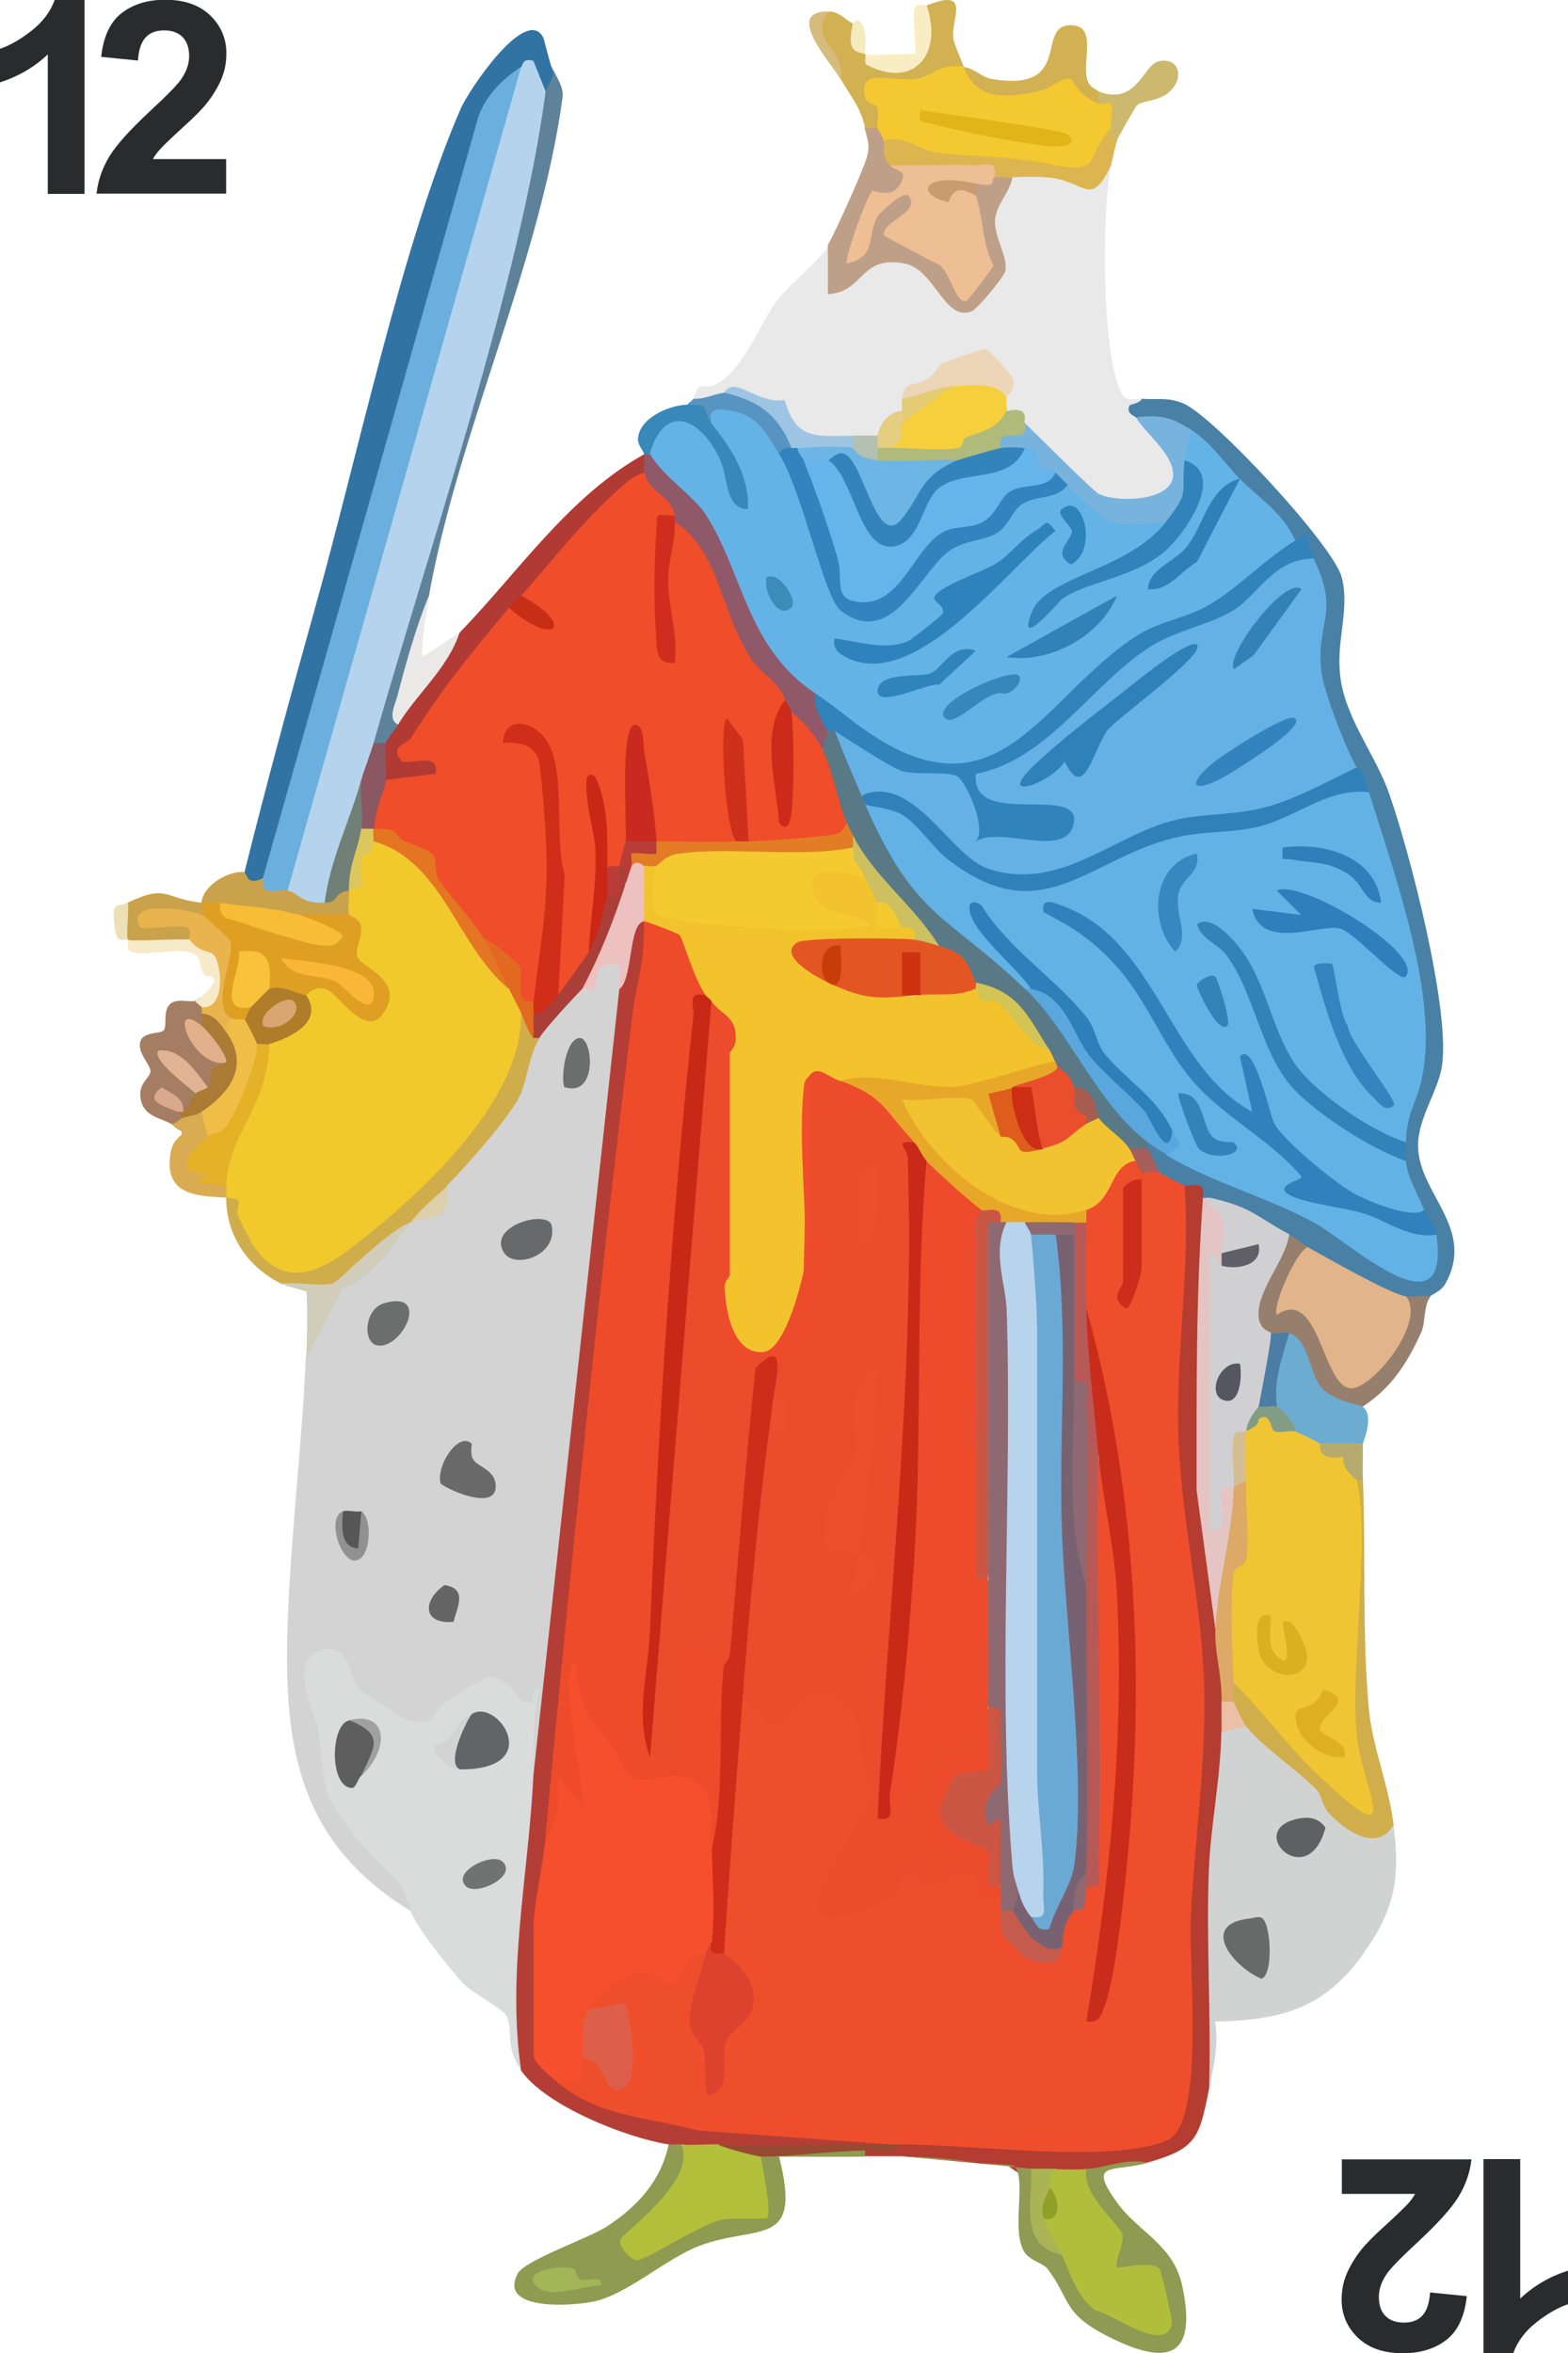 <?xml version="1.0" encoding="UTF-8"?>
<svg id="Layer_2" data-name="Layer 2" xmlns="http://www.w3.org/2000/svg" viewBox="0 0 64 96">
  <g id="Cards">
    <g id="Swords">
      <g id="TwelveOfSwords">
        <g>
          <path d="M3.46,7.91h-1.51V2.22c-.55.52-1.2.9-1.95,1.14v-1.37c.39-.13.82-.37,1.28-.73.46-.36.78-.78.95-1.26h1.22v7.91Z" fill="#2a2b2c"/>
          <path d="M9.23,6.5v1.4H3.94c.06-.53.23-1.03.52-1.51s.85-1.1,1.7-1.89c.68-.63,1.1-1.06,1.25-1.29.21-.31.31-.62.31-.92,0-.34-.09-.6-.27-.78-.18-.18-.43-.27-.75-.27s-.57.09-.75.28-.29.5-.32.95l-1.5-.15c.09-.83.37-1.43.84-1.79.47-.36,1.06-.54,1.77-.54.78,0,1.39.21,1.83.63.44.42.67.94.67,1.56,0,.35-.06.69-.19,1.01-.13.32-.33.66-.6,1.01-.18.23-.51.57-.99,1-.48.44-.78.73-.91.87-.13.14-.23.28-.31.42h3Z" fill="#2a2b2c"/>
        </g>
        <g>
          <path d="M60.54,88.09h1.51v5.69c.55-.52,1.2-.9,1.95-1.14v1.37c-.39.13-.82.37-1.28.73-.46.36-.78.78-.95,1.26h-1.22v-7.91Z" fill="#2a2b2c"/>
          <path d="M54.77,89.5v-1.4h5.29c-.06.53-.23,1.03-.52,1.51s-.85,1.1-1.7,1.89c-.68.63-1.1,1.06-1.25,1.29-.21.31-.31.62-.31.92,0,.34.09.6.27.78.18.18.43.27.75.27s.57-.09.75-.28.29-.5.32-.95l1.5.15c-.09.83-.37,1.43-.84,1.79-.47.36-1.06.54-1.77.54-.78,0-1.39-.21-1.83-.63-.44-.42-.67-.94-.67-1.56,0-.35.06-.69.19-1.01.13-.32.33-.66.6-1.01.18-.23.51-.57.99-1,.48-.44.78-.73.91-.87.13-.14.23-.28.31-.42h-3Z" fill="#2a2b2c"/>
        </g>
        <g>
          <path d="M23.78,40.34c.82-1.28,2.02-2.68,1.5,0l.33.08c-1.21,10.62-2.38,21.25-3.49,31.88l-.35.14-.49-.4c.31-2.89-1.24-4.2-3.2-1.68-.88,1-3.1-.34-3.8-1.09-1.46-2.88-1.6-1.61-.42,3.8l3.3,4.47-.41.42c-4.26-2.62-5.11-6.15-5.03-10.92.07-3.84.6-7.83.76-11.65.32-1.7.54-2.75,2.19-3.57l2.07-1.95c.77-.31,1.27-.81,1.5-1.5l-.16-.32c1.94-1.73,2.59-3.34,3.45-5.64.05-.14.26-.14.47-.06-.17-.67,1.18-2.09,1.76-2.01Z" fill="#d3d3d3"/>
          <path d="M45.35,6.74c-.38,1.72-.41,7.98.47,9.38.18.28.53.13.78.15.07.27-.01.52-.25.75,2.74.76,2.34,4.5-.94,3.76-.83-.19-2.34-1.83-2.93-2.53-.65-.19-.87-.51-.64-.98-.38.1-.57-.17-.75-.5-.66-.09-.62-.28,0-.5.03-.26-.65-1.45-1.01-1.48-.51-.05-2.69,1.16-3.25,1.48.66.1.62.28,0,.5-.17.63-.5.97-1,1-.32.49-.69.49-1,0-.26.31-1.85.33-2.16.16-.72-1.01-1.78-2.07-3.11-1.91-.12.6-.82.65-1.25.25.27-.92.33-.25.99-.63,1.09-.64,1.74-2.5,2.41-3.37.56-.73,1.65-1.52,2.12-2.27.35.17.54.61.57,1.32,2.18-1.98,3.33-.73,4.88,1.18,1.36-.55,1.83-1.75,1.12-3.13-.23-.94.02-1.78.95-2.13l.14-.34c1,.01,2,.13,2.98.35.27-.4.57-.57.89-.5Z" fill="#e8e9e8"/>
          <path d="M16.76,77.96c-.33-1.43-1.08-1.56-2-2.71-1.8-2.23-1.43-2.14-1.78-4.67-.1-.71-1.36-2.95.25-3.29,1.06-.22,1.08,1.25,1.41,1.63.08.09,1.89,1.23,2.01,1.26,1.27.29.98-.33,1.52-.71.25-.18,1.61-1.04,1.74-1.05.85-.09,1.05.83,1.5,1.01.58.24.17-.61.62-.5-.34,1.19-.19,2.32-.25,3.51l.31.42c-.53,3.72-.72,7.44-.57,11.18l-.24.43c-.74-1.06-.28-1.66-.63-2.26-.16-.26-1.34-.88-1.73-1.28-.5-.51-2.03-2.43-2.16-2.98Z" fill="#dadbdb"/>
          <path d="M50.86,70.44l.51-.05,2.58,2.51c.75,1.12,1.52,1.81,2.93,1.55.28,2.22.05,3.49-1.3,5.35-1.58,2.18-3.34,2.62-5.98,2.68.15,1-.07,1.86-.25,2.76-.17-.2-.31-.39-.32-.6-.22-4.49-.09-9.2.48-13.61.02-.12.16-.23.34-.33.07-.75.59-.87,1-.25Z" fill="#d1d2d2"/>
          <path d="M22.27,74.95c.8.44.23,3.14-.5,3.64.19.05.49.13.5.28.11,1.07.11,3.56,0,4.63l-.5.35c.62-.12,1.29.49,1,1.13.76,0,1.52.24,2.27.71,3.61.75,7.25,1.17,10.94,1.27l.33.53c-2.35.33-4.69.33-7.02,0-.2.72-1.35.76-1.5,0-.09.67-.29.63-.5,0-1.69-.26-5-1.56-6.02-3.01-.59-4.01.31-8.03.5-12.04l3.51-32.1.16-.87c-.49-.5-.07-2.51.84-1.89l.51.36c-1.35,11.05-2.66,22.47-3.92,34.24l-.59,2.76Z" fill="#b43e36"/>
          <path d="M58.39,52.88c-.41.69-.59.69-1,0l-.46.39c-.46-.02-3.81-1.68-3.56-2.4-.61.41-.83.22-.75-.5l-.5.29c-1-.51-1.92-1.11-2.76-1.8-.08.22-.16.22-.25,0-.32,0-.57-.16-.75-.5-.51.56-1.11.22-1-.5-.5-.16-.95-.57-.5-1-.22-.07-.22-.15,0-.25.35-.14.93.13.75.5l.77-.13c2.84,1.12,5.51,2.5,8.01,4.15,1.42,1,2.02.87,1.79-.39l.46-.36c-.62-.16-1.08-.47-.5-1-.82.03-1.6-1.67-.75-2.01-.55-.33-.62-.5,0-.75l-.43-.32c1.1-4.37.63-8.83-1.41-13.37l.34-.6c-.73-.07-.82-.42-.5-1-.2.09-.49.15-.57,0-1.11-2.09-1.74-4.35-1.16-6.71-.29-.76-.3-1.37-.02-1.82-.63-.02-.67-.21-.75-.75-.76-.18-2.48-1.69-2.26-2.51-.85.26-1.92-1.19-2.01-2.01-.66.29-1.41.12-2.26-.5-.04-.06-.43-.16-.25-.5.01-.02.42-.08.5-.26.61.05,1.05-.08,1.69.19,1.24.52,6.12,5.79,6.46,7.08.37,1.4-.3,2.67-.02,4.29s1.43,3.03,1.96,4.55c.84,2.38,2.49,8.77,2.16,11.08-.15,1.06-.99,2.15-.98,3.29.01,1.95,2.38,3.37,1.11,5.63-.17.31-.56.43-.61.51Z" fill="#4980a6"/>
          <path d="M48.35,48.37c.13.05.49-.12.7.06.12.11.02.4.05.44.37.86.5,1.72.05,2.56l-.06,9.35c.4,1.87.65,3.48.51,5.64.52.53.65,2.36.25,3.01.52.36.6.96,0,1.25-.03,1.86-.44,3.82-.51,5.63-.11,2.96.1,5.95.01,8.91-.4,2.03-.53,2.45-2.51,3.01l-1.66.22c-.33.61-.4.6-.85.03-.38.7-.87.7-1.25,0-.45.58-.66.82-1,0-.06.37-.36.34-.9-.1l-4.37-.41c-.5,0-1,0-1.5,0-.22-.07-.22-.15,0-.25.48-.07.98-.16,1.5-.25l.61-.49,5.83.29c3.52.58,5.15-.52,4.89-3.33-.07-4.78.1-9.62.51-14.52-.74-6.81-1.38-13.34-.76-20.2l.46-.88Z" fill="#b43c30"/>
          <path d="M22.52,2.73c.17.48.37,1.19-.25,1-.41.1-.74-.23-1-1l-1.29,2.27-8.68,30.67-.57.16c-.02,1.08-1.38.58-.75-.25.9-3.61,1.88-7.2,2.88-10.78,1.69-6,3.57-14.93,5.95-20.38.33-.75,2.59-4.11,3.33-2.95.09.15.23.86.37,1.26Z" fill="#3174a3"/>
          <path d="M27.79,87.49c.14.02.27.06.39.12,1.06.56-1.61,3.43-2.33,3.92l.16.16c1.53-1.07,3.15-1.64,4.84-1.71-.32-.97-.25-1.64.2-1.99,1.16-.45,2.96-.39,4.26-.25v.25c-1.17.01-2.34,0-3.51,0,.96,3.79-.85,2.73-3.26,3.64-1.34.51-2.89,1.94-4.26,2.26-.78.18-3.98.45-3.15-1.13.28-.54,2.89-1.44,3.62-1.91,1.24-.8,2.23-1.86,2.54-3.36.16.02.34-.02.5,0Z" fill="#8e9b51"/>
          <path d="M17.51,24.29c-.29,1.82-.71,3.57-1.25,5.27.36.38-.06.81-.5.75-.08.67-.31.64-.5,0l-.19-.55c2.53-8.31,4.73-16.71,6.59-25.21l.62-.83c.02-.16.45-.6.25-1,.13.36.45.73.44,1.2-.91,6.77-4.26,13.68-5.46,20.37Z" fill="#5f829b"/>
          <path d="M42.09,88.49l.34.2c-.37,1.45-.07,2.55.91,3.31l.57.06c.22,1.81,4.94,4.56,2.95.85-1.4.21-2.12-.05-1.54-1.58l-1.11-1.45c-.35-.58-.61-1.1.13-1.39.73-.03,1.65-.46,2.51-.25-1.42.4-2.5-.1-1.25,1.63.86,1.2,2.28,1.69,2.65,3.37.66,3.05-.67,3.29-3.07,2.06-1.82-.93-1.47-1.47-2.42-2.73-.16-.22-.72-.34-.94-.68-.59-.89.14-3.13-.47-3.55l-4.53-.36c1.95.01,3.55.35,5.27.5Z" fill="#8f9a52"/>
          <path d="M35.82,5.23c.68-.14.76.03.25.5.72-.06.63.58.25,1,1.29.17,1.87,1.98.45,2.68l1.86.99c1.64,2.57,1.21-.61.79-1.99l.4-.43c-.34-.29-.49-.42,0-.5.11-.38.39-.38.75-.25.18-.55.56-.54.75,0-.09.6-.63,1.08-.7,1.69-.08.73.55,1.57.41,2.15-.05.21-1.12,1.54-1.39,1.64-1.1.4-1.48-1.72-2.72-1.96-1.83-.36-1.64,1.18-3.13,1.25v-2.01c.27-.43,1.46-3.09,1.59-3.57.15-.52.02-.73-.09-1.2.08-.67.31-.64.5,0Z" fill="#be9f87"/>
          <path d="M56.88,74.45c-.67,1.17-2.01.21-2.65-.49-.26-.28-.29-.73-.47-.92-.8-.83-2.24-1.77-2.9-2.61-.67.17-.93-.59-.5-1-.38-.16-.38-.59,0-.75l.75.05c1.29,1.64,2.72,3.11,4.28,4.4l-.46-1.86c.01-3.48.02-6.96.02-10.44l.43-.43c.07-.22.15-.22.25,0,.12,2.99-.04,6.4.25,9.4.15,1.51.8,3.01,1,4.64Z" fill="#cfae4b"/>
          <path d="M21.77,42.35c.07-.22.15-.22.25,0-.44.72-.52,1.83-.84,2.43-.48.92-2.1,2.73-2.93,3.59-.19.71-.69,1.21-1.5,1.5l-3.35,3.03c-.61-.14-1.24-.31-1.91-.52-1.35-.67-2.25-1.93-2.26-3.51.18-.76.75-.5.98.2,1.25,6.58,9.7-3.61,10.39-6.41,0-.67.23-1.11.67-1.32.27.01.44.35.5,1Z" fill="#cfad4b"/>
          <path d="M26.29,19.28l-.07.55c-1.5,1.23-2.85,2.64-4.07,4.22l-.88.25c.43.56.13.76-.5.5v.78c-1.36,1.57-2.58,3.23-3.72,4.96,2.84.49-.1,2.61-1.3,1.28-.64-.25-.5-1.2,0-1.5.04-.17.37-.54.5-.75.35-1.41,1.18-2.67,2.51-3.76,2.41-2.48,4.44-5.55,7.52-7.27.31.26.47.66,0,.75Z" fill="#b13a34"/>
          <path d="M53.37,50.88l.15.52c-.9.94-.8,1.66.28,2.16,1.04,3.47,2.23,3.25,3.58-.68.3.05.68-.04,1,0-.3.49-.18,1.07-.38,1.5-.57,1.24-1.2,2.24-2.38,3.01-1.56,1.16-2.92-1.53-3.01-3.01-.32.61-.44.66-.75,0-.37.64-.74.2-.96-.4-.27-.74.9-3.5,1.71-3.61.35.19.6.42.75.5Z" fill="#977f6d"/>
          <path d="M52.62,54.39c.79.25.84,1.6,1.25,2.14.5.66,1.61.75,1.76.87.48.39,0,1.43,0,1.5-.09.89-1.27.31-1.76,0-.41.6-1.12.18-1-.5-.48-.09-.96-.5-.75-1-.66-.35-.19-2.69.5-3.01Z" fill="#6bacd0"/>
          <path d="M39.33,2.73c.45.06.74.42,1.14.49,3.36.57,1.79-2.16,3.2-2.19,1.1-.03.54,1.32.68,2.09.09.51.42.5.5.62.64.24.68.29,0,.5-.34.43-.83.28-1.46-.43-1,.62-2.96.93-3.86.08-.45-.42-.74-.73-.19-1.16-.86.99-2.31,1.1-3.58.98.63.48.95,1.29.06,1.53h-.5c-.21-.91-.58-1.27-1-2.01-.93-1.34-1.1-2.26-.5-2.76.43,0,.67.32,1,.5.16.42.32.84.5,1.25.38.3,1.32.61,2.18.11.07-.81.18-1.52.33-2.11,1.87-.75.96.6,1.08,1.35.04.23.31.85.43,1.16Z" fill="#d1b152"/>
          <path d="M45.6,5.74c-.07.19-.2.76-.25,1-.82,1.74-1.06.69-2.41.52-.49-.06-1.11-.06-1.61-.02-.24.02-.52-.04-.75,0l-2-.2c-.99.31-1.45.3-2.27-.3-.4-.53-.15-.64-.25-1l.4-.55c2.5.61,5.05.98,7.64,1.12.24-.86.65-1.22,1.23-1.07.23-.07.32.1.25.5Z" fill="#ddb550"/>
          <path d="M7.98,40.85c.35-.33.5-.18.25.25.23.06.22.14,0,.25.42.17.44.36,0,.5-.51.1-.18.6,1,1.5-.04.71-.29,1.04-.75,1-.25-.07-.42.01-.5.25.4.37-.04.81-.5.75-.36-.28-.44-.28-.25,0,.41-.19.48-.14.25.25.25.66.08.74-.5.25-.37-.22-1.06-.28-1.22-.93-.18-.7.36-.92.38-1.2s-.55-.75-.41-1.23c.12-.41.82-.3.95-.45.16-.19-.06-.82.29-1.1.28-.22.82-.03,1.02-.11Z" fill="#a47d63"/>
          <path d="M10.74,35.83c.55-.07.89.1,1,.5.5-.5,1.27-.06,1.5.5.4-.85.74-1.02,1-.5.71.19.65.77,0,1-.26.4-.93.4-2.01,0-.75.62-2.55.03-3.26-.5-.21.55-.54.55-.75,0,.48.14.48.36,0,.5,0,.64-.16.97-.5,1-.35.35-2.1.48-2.51,0-.43-.17-.43-1.3,0-1.5,1.64-.78,1.46-.17,3.01,0,.09-.76,1.16-1.32,1.76-1.25.03,0,.11.3.25.34.27.08.48-.11.5-.09Z" fill="#caa24b"/>
          <path d="M16.76,49.87c-.71.93-1.47,2.2-2.76,2.68l-1.5,2.83c.02-.45.08-2.65-.02-2.74-.04-.03-.59-.07-.98-.27.65-.08,1.47.12,2.08,0,.2-.04,2.28-2.22,3.19-2.5Z" fill="#d2ccbb"/>
          <path d="M28.04,16.52c.96-.45,1.29-.2,1,.75,2.04-.1,2.91,5.93.29,3.1-.09-1.1-1.38-3.98-2.24-1.96l-.56.11c-.07.22-.15.22-.25,0,0-.12-.26-.35-.24-.63.06-.83,1.24-1.35,1.99-1.38Z" fill="#3888b9"/>
          <path d="M17.51,24.29c-.08.43-.37,2.35-.25,2.51l1.5-1c-.47,1.46-1.75,2.5-2.51,3.76-.45-.21-.12-.82-.03-1.16.34-1.33.77-2.85,1.29-4.11Z" fill="#ebe9e8"/>
          <path d="M44.84,3.73c1.55.6,1.83-1.06,2.42-1.22.81-.22,1.14.61.48,1.23-.43.4-1.08.35-1.33.55-.06.05-.77,1.31-.82,1.44-.24-.07-.24-.29-.25-.5-.65,0-.66-1.07-.2-.6l-.3-.4c-.03-.15.05-.42,0-.5Z" fill="#cdb86f"/>
          <path d="M8.48,46.36c.2.37.11.71-.26,1.02.5-.01.84.31,1.01.98.47.08.44.28,0,.5-1.23-.06-2.58-.1-2.26-1.87.15-.83.94-.58,0-1.14.21.01.37-.2.5-.25.17-.32.54-.67.75-.25.73-.14.86.65.25,1Z" fill="#daac51"/>
          <path d="M29.55,16.02c1.21-.14,3.28,1.07,2.76,2.26-.04.55-.06.57-.5.25l-.35.07c-.83-1.12-1.63-1.56-2.41-1.33-.45-.57.04-.79-1-.75.05-.09.23-.19.25-.25.44.02.84-.18,1.25-.25Z" fill="#5794c2"/>
          <path d="M37.82.22c.67,1.91-.45,3.45-2.44,2.43-.12-.06-.03-.4-.06-.43.07.08,1.64-.05,2.01,0,.11-.11-.1-1.46-.01-1.85.07-.31.39-.11.51-.16Z" fill="#f8edc3"/>
          <path d="M55.63,58.9c0,.5-.02,1.01,0,1.5h-.25c-.29.48-1.93-.94-1.93-1.07,0-.2.22-.35.43-.44h1.76Z" fill="#b6ab6f"/>
          <path d="M7.73,38.34c1.77-.96,1.42,2.94,1.23,3.04-.13.06-.55-.14-.73-.28-.01-.05-.2-.15-.25-.25.08-.03.82-.64.76-.88-.05-.2-.32-.09-.41-.21-.17-.24-.15-.67-.33-.8-.51-.37-1.96.06-2.61-.11-.28-.07-.13-.47-.17-.51.09.09,2.08-.06,2.51,0Z" fill="#f6eac8"/>
          <path d="M33.81.47c-.85,1.19.77,1.58.5,2.76-.33-.59-2.37-2.79-.5-2.76Z" fill="#d5bc7c"/>
          <path d="M5.22,36.83c.05.3-.08,1.42,0,1.5-.07-.07-.43.23-.52-.36-.19-1.3.07-.93.52-1.14Z" fill="#ebe0b6"/>
          <path d="M35.31,2.23c-.17-.17-.82.1-.5-1.25.01,0,.15-.24.25-.14.46.46.17,1.3.25,1.4Z" fill="#f6eabf"/>
          <path d="M26.29,35.33c.3.64.34,1.65,0,2.26-.64.08-.45,2.32-1,2.76-.06-.26.15-.97-.13-1-1.02-.13-.66.66-.94.95-.13.14-.41.02-.44.05l-.14-.41c.66-1.3,1.29-2.59,1.9-3.85,0-.29.09-.54.25-.75,0-.47.5-.47.5,0Z" fill="#edc1c0"/>
          <path d="M25.53,36.08c-.51,1.54-1,2.81-1.76,4.26-.41.42-1.5,1.59-1.76,2.01h-.25c-.25-.49-.25-.82,0-1,.2-.67.53-.92,1-.75.16-1.18.58-1.77,1.25-1.76.11-.98.36-1.73.75-2.26.12-.54.29-.96.5-1.25.41-.64.41.24.25.75Z" fill="#aa3f39"/>
          <path d="M19.26,58.9s-.09.46.07.67c.21.28.86.41.9,1,.1,1.2-2.21.09-2.25-.06-.18-.73.74-2.12,1.27-1.61Z" fill="#6a6a6a"/>
          <path d="M20.56,51.09c-.67-1.1,1.83-1.76,1.96-1.08.24,1.22-1.53,1.8-1.96,1.08Z" fill="#67696b"/>
          <path d="M15.68,53.17c1.94-.56.72,1.92-.29,1.72-.59-.12-.53-1.48.29-1.72Z" fill="#6c6d6d"/>
          <path d="M23.03,44.35c-.15-.47.08-1.98.63-2s.75,2.46-.63,2Z" fill="#6c6e6e"/>
          <path d="M18.51,66.17c-1.26.11-1.28-.86-.37-1.5.95.14.53.88.37,1.5Z" fill="#656565"/>
          <path d="M14,61.66c.25.29.46.18.75,0,.5.32.38,2.16-.37,2-.59-.22-1-1.78-.38-2Z" fill="#919191"/>
          <path d="M18.26,48.37c.2,1.48-.68,1.25-1.5,1.5.58-.76.99-.96,1.5-1.5Z" fill="#dbd0ab"/>
          <path d="M14.75,61.66l-.13,1.51c-.77-.02-.66-.99-.62-1.51.17-.06.52.04.75,0Z" fill="#565656"/>
          <path d="M48.61,17.52c.53.57.58,1.1-.25,1.25.74.71.22,2.64-.75,2.51-1.36,1.26-4.16.22-4.01-1.5-.62.32-.83.12-.5-.5-.91.5-1.28,0-1.25-1-.35.34-.8.57-1,0-.86-.73.6-1.01,1-1,.46.44,2.78,2.77,3.01,2.88.84.38,3.24.28,3.01-.97-.14-.78-1.08-1.49-1.51-2.16,1.02-.13,1.44,0,2.26.5Z" fill="#77b3dd"/>
          <path d="M41.08,16.27c-.04.15.05.39,0,.5.12.21.27.58.15.67-1.45.96-3.39,1.58-4.91.84-.1-.44-.04-.95.5-1,.28-.73.95-1.24,2.01-1.5.11-1.04,2.66-.67,2.26.5Z" fill="#f6cf3c"/>
          <path d="M36.82,16.27c.14-.84.39-.39,1.06-.83.28-.19.45-.55.53-.59.2-.1,1.68-.62,1.79-.61.17,0,1.12,1.11,1.14,1.2.1.48-.2.63-.26.83-.26-.72-1.57-.56-2.26-.5-.84.57-1.51.74-2.01.5Z" fill="#edd5b7"/>
          <path d="M41.08,16.77c1.02-.22.68.43.75.5.24.99-1.15,0-1,1,.11.69-1.42,1-1.76.5-1.47.73-2.55.73-3.26,0-.47-.15-.51-.4,0-.5.08-.67.31-.64.5,0,.77,0,2.21.15,2.83,0,.17-.04.17-.37.26-.41.56-.23,1.34-.34,1.67-1.09Z" fill="#afba7b"/>
          <path d="M29.55,16.02s.15-.24.37-.24c.49,0,1.35.72,2.1.53.49,1.68,1.28,1.47,2.8,1.47.66.08.63.31,0,.5-.84.33-1.59.33-2.26,0-.03.23-.11.22-.25,0-.54-1.35-1.34-1.93-2.76-2.26Z" fill="#9dc4e3"/>
          <path d="M38.83,15.77l-2.01,1.5c-.46-.1-.4-.28,0-.5.01-.16-.03-.35,0-.5.78-.13,1.14-.42,2.01-.5Z" fill="#e4cc75"/>
          <path d="M36.82,16.77c-.01.16.02.34,0,.5-.06.5.11.73-.5,1h-.5c-.67-.08-.64-.31,0-.5.07-.44.45-.99,1-1Z" fill="#e5cd82"/>
          <path d="M35.82,17.77c-.02.15,0,.34,0,.5v.5c-.41.71-.98.09-1-.5v-.5c.33,0,.67,0,1,0Z" fill="#b3c1b2"/>
          <path d="M18.76,72.19c-.76-.45-.59-1.2.5-2.26,1.06-.67,3.04,2.29-.5,2.26Z" fill="#636466"/>
          <path d="M14.75,72.44c-.15.14-.23.51-.38.51-.93-.02-.9-2.58-.12-2.76,1.59.09,1.26,1.31.5,2.26Z" fill="#5e5e5e"/>
          <path d="M20.52,75.96c.61.59-1.08,1.41-1.5,1-.61-.59,1.08-1.41,1.5-1Z" fill="#717373"/>
          <path d="M18.76,72.19c-.39,0-1.25-.69-1-1,.79-.05.82-.99,1.5-1.26-.1.07-1.1,1.96-.5,2.26Z" fill="#d3d3d3"/>
          <path d="M14.75,72.44c.54-1.2.97-1.66-.5-2.26,1.59-.39,1.67,1.19.5,2.26Z" fill="#a0a0a0"/>
          <path d="M51.05,78.26c.14-.01.27-.07.41-.03.43.11.53,2.38.02,2.5-1.19-.52-2.56-2.26-.43-2.46Z" fill="#666a69"/>
          <path d="M52.79,74.25c.49-.15,1.01-.14,1.31.32-.7,2.61-3.18.23-1.31-.32Z" fill="#5d6162"/>
          <path d="M50.36,69.43c.02.12.45.94.5,1l-1,.25c0-.42-.01-.84,0-1.25.08-.67.31-.64.5,0Z" fill="#ebc0a6"/>
          <path d="M46.35,47.37c.43-.04.67.15,1,.5.21.07.67.37,1,.5.24,3.28-.33,6.6-.26,9.92s.84,6.51,1.03,9.76c.2,3.43-.37,6.87-.52,10.28-.08,1.84.57,8.02-.85,8.93-.39.25-1.31.4-1.8.45-2.62.29-6.32-.19-9.12-.22-.19.11-.36.18-.5,0l-7.84-.57c-2.08-.55-4.02-.55-5.71-1.94.24-.42.54-.83,1-1,.36-1,1.16.03,1.45.75.12.1.42-3.11-.82-2.31l-.39-.45c-.67-1.12,2.22-2.65,3.3-1.59.36-.62.97-1.59,1.47-.66.44.4.42,1.11-.07,2.13-.25,2.1.83,1.09,1.54-.15-.25-.68-.49-1.34-.72-1.98-.28-3.42-.09-6.96.75-10.28.35-.52.8-.39,1.36.39,3.37-3.67,4.34,1.52,4.02,4.36-2.46,3.6-2.28,4.5.54,2.69.31-1.24.92-1,1.84-.46,1.37-.84,2.08-.64,2.13.59.25.14.47.29.65.45.47.05.42.28,0,.5l.28.08c.18.96,1.25,2.25,2.23,1.43-.75-.27-.13-1.53.5-1.5.1-.3.27-.63.5-1,.06-.32.11-.59.27-.32-.11-5.75-.04-11.49.23-17.24.58.02.7,2.15.69,2.04l-1.19-8.06c-.42-1.04-.4-2.47,0-3.51-.68-.1-.62-.25,0-.5.2-.79,1.11-2.92,2.01-2.01Z" fill="#ef4e2d"/>
          <path d="M26.29,37.59c-.19-.43,1.8.27,1.89.35.22.19,1.09,2.37.62,2.66-1.17,10.55-1.92,20.91-2.26,31.1.19.37.4.1.65-.81l.14-2.66c.09-1.73,2.33-1.92,2.22-.29.12.1.23.21.3.33.21.36-.19,6.18-.41,6.94-.03.11-.2.18-.4.25l-.34-.09c.11-2.09-.75-2.84-2.59-2.24-.83-.49-1.55-1.27-2.14-2.34.54,1.9.29,2.98-.75,3.23-.08.63-.26,1.05-.96.94,1.04-11.18,2.18-22.33,3.54-33.45.2-1.62.52-2.09.48-3.91Z" fill="#ee4b2b"/>
          <path d="M22.27,74.95c.63-.67.5-1.67.5-2.51l1,1.25c-.03-1.43-.42-2.96-.51-4.38-.02-.29-.18-1.39.26-1.39,0,1.63.73,2.41,1.62,3.52.22.27.26.74.45.92.58.58,1.51-.04,2.26.11,1.45.27,1.15,1.9,1.19,2.97.13.03.25.08.34.15.15.12.13,3.45-.34,3.61.1.58.01.75-.25.5-.76-.09-.94,1.16-1.41,1.24-.31.05-.62-.6-1.41-.45-.49.09-1.71,1-1.94,1.47.42.56.49,1.72-.25,2.01-.08.76-.03,1.07-1,1-.28-.23-1-.79-1-1.13v-5.27c0-.82.4-2.58.5-3.64Z" fill="#f54f2d"/>
          <path d="M29.3,87.49c.78.04,1.36.21,1.76.5.06.46.46,2.3.25,2.51-.06.06-1.36-.03-1.82.06-.95.19-3.18,1.72-3.53,1.65-.25-.05-.71-.53-.65-.81.07-.31,3.19-2.42,2.49-3.91.48.05,1.01-.02,1.5,0Z" fill="#b3bf3a"/>
          <path d="M36.32,87.49c.17,0,.33,0,.5,0-.27.42-1.03.24-1.5.25-1.39.02-3.07.25-4.26.25-.13,0-1.52-.35-1.76-.5,2.33.09,4.69-.04,7.02,0Z" fill="#984931"/>
          <path d="M55.88,32.32c1.02,3.32,2.92,8.47,2.13,11.79-.24,1.01-.58,1.27-.63,2.51-.27.14-.27.39,0,.75.11.81.48,1.28.75,2.01-.13.36.03.7.5,1,.59,4.18-3.54.31-4.93-.46-1.97-1.09-4.3-1.69-6.1-2.8l-.09-.33c.37,0,.48-.23.34-.67l-.35-.02c-1.5-1.68-2.88-3.46-4.16-5.33-.51-.5-1.36-1.26-1.26-.42h-.25c-.97-.12-2.39-1.37-3.21-2.12-.93-.85-3.26-3.63-3.54-4.72l.24-.68c.36-.55,1.57,0,2.06.46,1.92,2.11,3.31,3.34,6.22,2.38l3.99-1.74c2.78-.32,5.43-1,7.96-2.04l.33.44Z" fill="#63b2e6"/>
          <path d="M31.8,18.53c.3-.15.54.02.69.51l.96,2.69c.84,4.64,2.57,3.8,5.01.48.66-.28,1.33-.53,2.03-.75.75-1.2,1.85-1.59,3.09-1.68,1.51,1.42,1.41,1.82,4.01,1.5.08.23.17.4.19.38.81-.74,1.2-1.95.56-2.89.04-.39.28-.82.25-1.25.84.52,1.34,1.33,2.01,2.01q-1.35,1.53,0,0c.78.79,1.79,1.41,2.26,2.51.05.17.07.32,0,.39-1.3,1.37-3.63,2.78-5.45,3.34-2.2,1.66-4.37,3.37-6.5,5.13-1.27.78-3.02.64-4.46-.02-1.08-.5-2.71-1.48-3.16-2.58-1.14.37-2.3-1.7-2.84-2.67-.88-2.37-1.85-4.58-3.77-6.28-.17-.26-.34-.55-.16-.83.63-2.17,2.12-1.42,2.88.25.32.69.19,2.01,1.13,2,.05-1.42-.71-2.5-1.5-3.51-.15-.71.4-.57.86-.49,1.05.19,1.38.91,1.9,1.74Z" fill="#64b3e7"/>
          <path d="M53.62,22.79c1.09,2.29.1,2.48.31,4.57.08.82,1.02,3.23,1.45,3.96,0,.22,0,.51-.17.58-2.53,1.12-4.77,1.75-7.52,1.99l-4.05,1.76c-2.69,1.15-4.61-.47-6.28-2.38-.53-.44-1.48-.95-2.05-.44-.95-.54-1.46-1.97-1.25-3.01.12-.17.27-.26.42-.17,2.93,1.8,4.62,2.73,7.77.39,2.16-2.45,4.7-4.21,7.63-5.29l2.12-1.73c.8-.72,1.34-.79,1.61-.22Z" fill="#65b1e5"/>
          <path d="M53.62,22.79c-1.63,0-2.23,1.45-3.28,2.11-.91.57-2.29.81-3.32,1.44-2.4,1.48-4.24,4.69-7.19,5.23-.23,2.3,4.44.33,3.98,2.09-.36,1.39-3,.02-3.98.67.47-.54-.38-2.39-.74-2.64s-1.58-.05-2.27-.23c-.39-.1-2.45-1.44-2.75-1.64-.09.22-.17.22-.25,0-.55.21-1.61-1.43-.5-1.5.81.54,1,.75,1.7,1.26,5.7,4.21,7.43-1.08,11.36-3.63.93-.6,1.91-.7,2.82-1.19,1.19-.63,2.39-1.93,3.68-2.71.16-.1.32-.2.5-.25-.01.36.1.68.25,1.01Z" fill="#3183bc"/>
          <path d="M52.62,50.37c-.16,1.04-1.2,2.14-1.25,3.17-.04.73.47.77.5.84.13.03.25.07.33.15.11.11-.44,2.95-.84,2.86.14.21-.03.54-.5,1-.22.45-.39,1.2-.5,2.26-.07.5-.25.68-.27.23.02,2.54-.78,2.84-.98.02-.08-1.09-.19-9.51.06-9.93.35-.57.62.14.69.65.14-.17.15-.34,0-.5-.54-.16-.54-1.73-.5-2.26,1.76.4,1.81.71,3.26,1.5Z" fill="#d0d0d3"/>
          <path d="M57.38,52.88c.9,1.06-1.51,4-2.35,3.75-1.08-.33-1.23-4.12-2.91-2.99-.22-.25.74-2.53,1.25-2.76.81.44,3.3,1.88,4.01,2.01Z" fill="#e2b48c"/>
          <path d="M58.64,50.37c-1.12.19-2.02-.57-3.01-.87-.78-.24-2.39-.4-3.01-.75-.68-.39.56-.6.5-.75-1.35-1.6-3.34-2.49-4.64-4.14-1.07-1.35-1.68-3.05-2.88-4.4-.95-1.08-1.76-1.59-3.01-2.25-.1-.63.42-.38.76-.26,3.89,1.41,4.35,6.57,7.76,8.41l-.5-2.26c.59-.65,1.23,2.44,1.4,2.74.42.74,2.56,2.5,3.36,2.91.49.25,2.26,1.01,2.76.62.11.28.45.62.5,1Z" fill="#3082bc"/>
          <path d="M55.38,31.32c.21.36.1-.3.5,1-1.73-.2-3.02,1.1-4.7,1.45-1.05.22-2.15.13-3.33.43-3.51.91-5.36,3.8-9.15.87-.64-.49-1.27-1.49-1.91-1.85-.46-.26-1.43-.34-1.49-.4-.37-.34.03-.47.38-.51,1.86-.22,3.22,2.65,4.65,3.13,2.95.99,5.19-1.45,7.75-2.01,1.2-.26,2.42-.16,3.73-.54,1.12-.32,2.49-1.06,3.56-1.58Z" fill="#3081ba"/>
          <path d="M35.31,32.82c2.05,4.66,3.26,4.42,6.52,7.52,1.11.73,2.01,1.79,2.69,3.17,1.03.99,1.81,2.03,2.33,3.1v.25c-.05.78-.34.47-.75,0-.67.33-1.56-.52-1.25-1.25-.43-.25-.76-.67-1-1.25-.8,0-.99-.3-.75-1-.48.03-.6-.17-.25-.5-.89-1.13-1.89-2.05-3.01-2.76-.58.03-1.28-.98-1.5-1.5-1.41-1.21-3.03-2.65-3.51-4.51-.39.19-.47.02-.25-.5-.85.09-1.45-2.34-1-3.01-.23-.62-.15-.87.25-.75.05.04.19-.04.25,0,.38,1.02.82,2.01,1.25,3.01Z" fill="#587985"/>
          <path d="M49.36,48.87v.33c.79.29.5,1.15.5,1.92.48.14.48.36,0,.5-.23-.07-.14-.6-.5-.5v11.28c1,.25.24-1.38.52-1.74.07-.1.39.03.48-.01.43.99.28,2.49-.23,3.5.02.95-.16,1.71-.53,2.27l-.76-5.63c0-3.99-.03-7.95.26-11.92.02.03.16-.02.25,0Z" fill="#e5c5c3"/>
          <path d="M57.38,46.61c0,.23-.03.53,0,.75-1.36-.44-3.7-1.95-4.64-3-1.28-1.44-1.55-3.86-2.66-5.36-.42-.56-1.05-.66-1.22-1.29.61-.45,1.55.7,1.87,1.14,1.03,1.45,1.24,3.43,2.27,4.75.85,1.09,3.07,2.61,4.39,3Z" fill="#3283ba"/>
          <path d="M42.09,40.34c.66-.28,1.31.15,1.95,1.28.68,1.37,1.65,2.56,2.91,3.57.34.78.64,1.09.91.92.26.57.54.59-.25,1-.25-.16-.51-.32-.75-.5-2.11-1.58-3.17-4.51-5.02-6.27h.25Z" fill="#59a7dd"/>
          <path d="M46.85,46.86l.5,1c-.84-.26-.56.45-1-.5-.48.16-.58-.1-.25-.5h.75Z" fill="#a75e5b"/>
          <path d="M44.34,88.49c-.21,1.05,1.36,2.24,1.47,2.68.1.39-.36,1.14-.21,1.33.05.07,1.34-.28,1.71.04.09.08.57,2.16.52,2.31-.34,1.2-2.5-.52-3.12-.58-.74-.56-1-1.46-1.37-2.27-.47-.33-1.22-1.04-.75-1.5.26-.33.34-.74.25-1.25-.65-.23-.42-.7.25-.75.41.01.84.02,1.25,0Z" fill="#b1be3b"/>
          <path d="M50.86,60.41c.83.63.84,3.29-.05,3.94l.04,4.02-.49.31c.01.25-.04.52,0,.75h-.5c.03-1.07-.3-1.96-.25-3.01.08-1.8.67-3.63.75-5.77.11-.45.17-.63.5-.25Z" fill="#dda966"/>
          <path d="M43.09,88.49c-.34.17-.18.53-.25.75.11.43.13,1.02-.25,1.25.05.26.56,1.09.75,1.5-1.78-.36-1.18-2.18-1.25-3.51.07,0,.76,0,1,0Z" fill="#a9b555"/>
          <path d="M21.27,2.73c.09-.06.03-.38.5-.25l.5,1.25c-1.01,7.7-4.81,18.79-7.02,26.58.35.44.24,1.53-.5,1.5-.14,1.86-.64,3.53-1.5,5.02-.96.03-.93-.3-1.5-.5-.19-.05-.47-.19-.43-.3,2.46-9.27,5.22-18.72,7.94-27.99.34-1.98,1.02-3.75,2.03-5.31Z" fill="#b5d3ec"/>
          <path d="M11.74,36.33c-.17-.06-.57.09-.83,0-.28-.09-.15-.48-.18-.5L19.5,4.85c.26-.88,1.01-1.64,1.77-2.12l-9.53,33.6Z" fill="#6bafdf"/>
          <path d="M23.46,92.58c.06.03.04.35.25.42.32.1.88-.22.82.25-.7-.05-2.34.7-2.75-.13-.27-.54,1.27-.74,1.69-.54Z" fill="#a2b557"/>
          <path d="M15.75,30.31c-.09.42.06,1.04,0,1.5.72.25.17,1.96-.5,2.01-.14.48-.36.48-.5,0-.29-.43-.29-1.1,0-2.01.15-.52.37-1.05.5-1.5h.5Z" fill="#8a5762"/>
          <path d="M39.33,2.73c.53,1.39,1.74,1.28,3.11.98.44-.1.85-.55,1.26-.5.1.01.26.68,1.15,1.02.12.05.44-.07.5,0,.07.09-.01.75,0,1-1.07,1.09-.27,1.92-2.37,1.49-1.97-.4-2.93-.28-4.76-.5-.65-.08-1.32-.73-2.15-.49-.06-.23-.21-.38-.25-.5-.06-.18.08-.54,0-.82-.07-.21-.43-.18-.49-.36-.4-1.37,1.08-.68,2.11-.84.64-.1.86-.63,1.89-.49Z" fill="#f4c831"/>
          <path d="M36.32,6.74c1.13.03,2.27-.04,3.4,0,.48.02,1.01-.26.87.5-.17.03.18.46-.75.25-.2.05-.2.21,0,.5.31,1.01.24,1.88.71,2.85-.02.09-1.01,1.38-1.09,1.42-.48.23-.7-1.39-1.25-1.51l-2.13-1.13c-.14-.59,1.57-.97,1-1.63-.2-.23-1.16.68-1.27.86-.44.77,0,1.63-1.24,1.9-.13-.17.84-2.85,1.04-2.96.06-.04.91.4,1.21-.44.17-.47-.29-.35-.49-.61Z" fill="#eebe94"/>
          <path d="M39.83,7.49c.03.16-.04.37,0,.5-1.01-.65-1.06.27-1.12.25-1.34-.26-1.13-1.25,1.12-.75Z" fill="#ca9a71"/>
          <path d="M50.86,58.4c.42-.95,1.09-.95,2.01,0,.17.06.92.43,1,.5.05.05-.19.71.96.54-.1.47.53.91.55.96.57,2.38-.28,7.56,0,10.4.23,2.27,2.13,5.17-1.73,1.48-1.09-1.04-2.17-2.54-3.29-3.61-.07-1.18-.16-3.31-.02-4.41.06-.48.48-.24.54-.72.12-.92-.06-2.16-.02-3.15-.4-.32-.48-1.72,0-2.01Z" fill="#f0c533"/>
          <path d="M15.25,34.33c.79-.4,2.27.74,2.54,1.66l2.98,4.36c.36.21.86.71.5,1,.06,3.36-3.6,6.88-6.12,8.92-1.48,1.19-3.3,2.76-4.83.53-.04-.06-.51-.98-.57-1.12-.25-.53.42-.76-.51-.81,0-.17-.01-.34,0-.5-.79-.56-.24-1.71.32-2.32.57-1.16,1.05-2.31,1.43-3.45l.15-.58c.86-.23,1.05-.69,1.36-1.43-.58-.73.62-.96,1.25-.55,2.08,2.27,2.14.43.37-.88.12-.59.16-1.2.13-1.83-.06-.2,0-.72,0-1,.21-.6.44-1.25.69-1.96l.31-.05Z" fill="#f1c92d"/>
          <path d="M19.77,38.34c1.33-.77,2.07,1.26,1.87,2.06l.14.45c.46.1.39.27,0,.5-.02.33.01.67,0,1-.25-.28-.35-.67-.5-1s-.34-.67-.5-1c-.63-.66-.97-1.33-1-2.01Z" fill="#e16920"/>
          <path d="M26.29,19.28c.54.09,1.95,1.22,1.25,1.76-.39.56-.39.65,0,.25.6-.42.91.03,1.23.55,1.02,2.54,1.83,4.05,3.49,6.18.14.18,0,.41-.2.54-.02.67-.06,1.36-.12,2.03,0,.08-.1-1.64.37-1.53.74-.47,1.29.81,1.25,1.5.39.75.72,2.42,1,3.01l.03.53c-.51.51-3.3.53-4.04.22-.27-.19-.44-.19-.5,0-1,.27-2.4.5-3.26,0-.56-.38-.82-1.13-.78-2.24.21,1.15.05,1.9-.47,2.24.72.02.06.7-.25,1-.1.66-.28.62-.5,0l-.24-.18c.05.78-.13,2.49-.52,3.7-.31.48-.88,1.23-1.25,1.76-.36-.26-.69-.17-1,.25-.9.14-.34-.84-.58-1.44-.03-.08-1.16-1.1-1.43-1.07l-.34-.04c-1.03-2.03-2.42-3.52-4.17-4.47.13-1.17.44-1.52.5-2.01l2.01-.25c.2-.87-.85-.4-1.36-.5-.56-.64.21-.71.35-.94,1.33-2.1,2.43-3.45,4.02-5.33.49-.01.65-.18.5-.5,1.18-1.34,2.26-2.73,3.63-4.02.33-.31.93-.92,1.38-.99Z" fill="#f04d2a"/>
          <path d="M26.54,18.53c.48.87,1.75,1.68,2.25,2.44,1.54,2.36,1.66,5.45,4.52,7.34-.23.28.34,1.38.5,1.5l-.25.75c-.31-.6-.73-1.08-1.25-1.5-.44.23-.37-.09-.25-.5-.37-.88-.95-.99-1.42-1.71-1.22-1.84-1.25-4.33-3.09-5.56-.22-.06-.21-.15,0-.25-.19-.89-1-.84-1.25-1.76-.05-.18.02-.52,0-.75h.25Z" fill="#8f596a"/>
          <path d="M21.27,24.29c2.32,1.28,1.32,2.12-.5.5.28-.33.43-.42.5-.5Z" fill="#c82d15"/>
          <path d="M52.62,54.39c-.29,1-.65,1.93-.5,3.01-.06.5-.51.32-.75,0,.09-.45.56-2.87.5-3.01.23.04.57-.06.75,0Z" fill="#4b7da5"/>
          <path d="M52.12,57.4c.13.05.82.72.75,1-.18-.06-.57.08-.83,0-.21-.06-.15-.85-.67-.5-.06.04.18.18-.51.49.08-.57.48-.92.5-1,.22.04.59-.06.75,0Z" fill="#829d83"/>
          <path d="M8.23,37.33c.23-.52,1.78.93,1.68,1.32-.74.67-.69,2.07-.43,2.94.26.31.15.48-.25.5-.35.23-.8-.43-1-.75,0-.08.02-.17,0-.25.97.12.83-1.68.52-2.1-.19-.25-.6-.08-1.02-.66-.06-.09.16-.44-.15-.51-.37-.09-1.76.12-1.86.01-.64-1.15,1.99-.74,2.51-.5Z" fill="#e9b34e"/>
          <path d="M9.23,42.1c1.73-.12.29,4.11-1,3.26-.24.16-.52.16-.75.25-.1-.06-.17-.22-.25-.25.07-.22.15-.22.25,0,.23-.2.3-.54.5-.75-.1-.69.02-.72.5-.25.45-.47-.47-.64.75-1-.5-.27-1.31-.96-1-1.5,0-.17.01-.34,0-.5.48-.01.75.4,1,.75Z" fill="#ab7b36"/>
          <path d="M8.48,44.36c-.1.1-.4.15-.5.25-.22-.22-1.87-1.42-1.5-1.75.92-.1,1.52.88,2,1.5Z" fill="#e0b394"/>
          <path d="M8.23,41.85c.25.2,1.08,1.21,1,1.5-1.35.29-2.46-2.68-1-1.5Z" fill="#e1b08a"/>
          <path d="M7.48,45.36h-.25c-.57-.26-1.38-.42-.63-1,.43.28.91.4.88,1Z" fill="#daa98d"/>
          <path d="M8.98,36.83c.98.48,2.09.83,3.34,1.05l-.08-.55h2.01s.4.14.47.42c.12.48-.29.98-.11,1.33.21.42,1.95.94,1.03,2.27-.73,1.06-1.83-.83-2.33-.99s-.77.23-.81.22c-.28.69-1.25.3-1.5-.25-.21-.05-.43-.15-.47-.35-.43-1.74-.68.57-.28,1.1.57.34.41.55-.25.5-.14.65-.27.6-.5,0-.95-.42.04-2.39-.08-3.15-.01-.08-1.1-1.08-1.17-1.11.01-.16-.02-.34,0-.5.24.03.51-.03.75,0Z" fill="#de9f23"/>
          <path d="M12.24,37.33c.31.1,1.75.65,1.75.88-.27.37-.41.39-.85.37-.51-.03-2.71-.73-3.32-.95-.46-.17-.88-.07-.84-.79,1.06.15,2.23.19,3.26.5Z" fill="#f9bc36"/>
          <path d="M14.75,33.82c.29.55-.19,1.91-.5,2.51-.73.12-.34.48-1,.5.22-1.75,1.03-3.35,1.5-5.02-.06.64.09,1.39,0,2.01Z" fill="#708076"/>
          <path d="M10.99,42.6c0,.68-.16,1.36-.39,1.99-.51,1.41-1.26,2.11-1.37,3.77l-1.26-.13.75-.37c-1.73.16-1.11-.71-.25-1.51l.02-.56c.88-.52,1.51-1.85,1.53-2.91l.46-.29c.15-.48.37-.48.5,0Z" fill="#e5b126"/>
          <path d="M9.99,41.6c.69-.3,1.1.59.5,1,.05.64-.84,2.89-1.34,3.44-.18.2-.55.22-.67.32l-.25-1c1.25-.84,1.94-1.95,1-3.26,0-.25-.04-.4.25-.5.08-.03.48-.02.5,0Z" fill="#f0be47"/>
          <path d="M32.3,18.28c.08,0,.17,0,.25,0,.41.09.6.16.25.5,1.38,1.07,1.86,3.44,2.01,5.18.11.29,1.15.04,1.31-.29.95-1.62,2.2-2.55,3.73-2.8.83-1.19,1.79-1.78,3.23-1.59.18.17.33.34.5.5-.43.61-1.29.42-1.85.78-.42.27-.54.89-1.06,1.2s-1.22.27-1.84.66c-1.24.78-2.38,4.13-4.52,2.49-.66-.5-1.57-4.89-2.51-6.39.08-.25.29-.23.5-.25Z" fill="#3284bf"/>
          <path d="M26.79,35.33c.41.18.54.7.4,1.58,2,.43,4.09.51,6.13.5-1.89-1.88.6-3.24,1.99-1.59.47-.12,1.01.69.5,1,.31.32.65.66,1,1,.16-.86,1.3.31.5.5-.86.83-2.64.46-3.45.15l-.45.35c-.66-.21-.53.21.39,1.26.47-.22.8-.26,1.66.06l1.21.02c.01.43.31.57.9.43.07-.73,1.9-.76,2.26-.25,1.13.38,2.14,1.21,3.01,2.51.1.15.16.34.25.5-1,.55-2.57,1.06-3.55,1.21-1.82.12-3.47.02-5.23-.45-.39.42-.81.33-1.25-.25-.11,2.66-.19,5.33-.25,8.02.83.25-.02,2.06-.38,2.7s-1.53,1.1-2.11.89c-.89-.33-1.97-3.6-.52-3.46-.2-.05-.49-.14-.5-.29-.2-1.96-.21-6.43.02-8.37.02-.18.28-.29.48-.37-.3-.65-.53-1.39-.75-2.13-.34.35-.5.2-.25-.25-.51-.74-.91-2.27-1.06-2.45-.06-.07-1.37-.57-1.45-.56-.02-.75.01-1.51,0-2.26.16-.35.37-.36.5,0Z" fill="#f3c32e"/>
          <path d="M34.81,34.07c.11.21.11.38,0,.5l-.2.38c-2.43.19-4.85.38-7.27.57l-.56-.19c-.13.03-.34,0-.5,0-.03,0-.26-.29-.5,0-.55-.37-.22-.7,1-1,1.08,0,2.18.04,3.26,0,.08-.48.27-.45.5,0,.98-.04,2.19-.12,3.16-.24.49-.06.61,0,.86-.52.08.17.17.33.25.5Z" fill="#e27d26"/>
          <path d="M26.79,34.33c.01.17,0,.34,0,.5-.25.06-.88-.08-1.01,0-.05.04.04.39,0,.5-.08.26-.17.5-.25.75-.03-.49.19-.68-.25-.75-.04.31.08,1.15,0,1.26-.04.05-.47-.05-.5,0-.38-.4-.36-.84,0-1.25.16.02.34-.02.5,0,.05-.39.25-.93.25-1,.02-.75,1.12-.69,1.25,0Z" fill="#b93d36"/>
          <path d="M22.78,40.59c-.19.27-.68.86-1,.75,0-.16-.02-.34,0-.5.28-2.39.65-4.11.5-6.64-.04-.65-.18-2.8-.3-3.21-.19-.64-.86-.72-1.45-.68.05-1.07,1.08-.92,1.65-.27,1.01,1.17.39,4.13.87,5.65l-.26,4.9Z" fill="#d12e19"/>
          <path d="M24.78,35.33c0,.42,0,.84,0,1.25-.07.11-.26,1.5-.75,2.26.07-1.48.36-2.9.26-4.4-.02-.33-.8-3.38,0-2.75.54,1.1.5,2.42.5,3.64Z" fill="#ca2717"/>
          <path d="M41.83,18.28c.88.12.29.28.56.68.14.2.56.19.69.32-.33.75-1.24.39-1.86.78-.45.28-.55,1.01-1.22,1.29-.46.2-1,.12-1.43.32-1.23.58-1.74,2.97-3.39,2.9-1.25-.06-.73-.91-.99-1.79-.39-1.33-.88-2.71-1.39-4,.21-.4.81-.4,1,0,.21-.15.42-.11.59.1,1.25,3.51,2.42,3.87,3.5,1.1,1.15-.73,2.46-1.29,3.93-1.7Z" fill="#65b4eb"/>
          <path d="M40.83,18.28c.22-.04.76-.03,1,0-.6,1.47-2.47.84-3.51,1.63-.69.53-.75,2.28-1.89,2.39-1.37.13-1.56-2.81-2.62-3.52-.06-.16-.1-.28-.07-.31,1.17-.79,2.27,1.58,2.63,2.42.6-1.3,1.5-2.01,2.71-2.11.08-.04,1.58-.47,1.76-.5Z" fill="#3384bc"/>
          <path d="M48.35,18.78c1.8.55-.09,3.14-.87,3.77-1.29,1.04-3.19,1.21-4.13,1.89-.09.06-1.91,2.23-1.23.52.58-1.45,3.98-1.71,5.48-3.68.98-1.29.6-.99.75-2.51Z" fill="#3183bb"/>
          <path d="M34.81,18.28c.08.02.11.4,1,.5,1.02.12,2.21-.08,3.26,0-1.55.67-1.44,1.39-2.25,2.38-1.02,1.26-1.51-2.1-2.29-2.61-.32-.21-.63.21-.72.23-.31.05-.68-.03-1,0-.05-.13-.26-.29-.25-.5.52-.02,1.89-.11,2.26,0Z" fill="#6cb5e5"/>
          <path d="M29.04,40.85c.44.61,1.04.59.99,1.61-.01.23-.24.44-.24.52v9.03c0,.08-.22.26-.21.49.02.93.33,2.78,1.58,2.66.84-.08,1.48-2.53,1.64-3.28.06-2.68.15-5.35.25-8.02.35-.39.64.02,1.25.25,1.74-.12,2.62,1.09,3.01,2.51.14,8.26-.29,17.89-1.23,26.69l.23-.11c.74-1.2,1.72-2.2,2.95-2.99.19-1.79.21-3.6.06-5.41l.5-.37c.08-.67.31-.64.5,0,.56,1.65.57,3.63,0,5.27.39.14.37,2.48.25,2.7-2.02.67-2.52,1.9-.12,2.63,0,.88.13,1.53.37,1.94.48.08.45.27,0,.5-1.18.1-.93-.92-1.01-.99-.38-.35-1.48.49-1.88.48-.36,0-.9-.73-1.12-.5-.1.1.21.79-1.08,1.3-5.19,2.06-.21-3.41-.19-4.69-.62-1.1-.14-2.75-1.15-3.61-1.5-1.28-2.09.81-2.73.91-.58.09-.73-1.04-1.38-.94-.15-.36-.27-.72-.25-1.07.2-3.7.44-7.74,1.51-11.22q.47.59,0,0c-.2-.23-.4-.25-.43,0-.39,3.57-.74,7.19-1.06,10.71-.11.19-.29.2-.52.08-.27-.26-1-.93-1.38-.51-.99,1.11.45,4-1.51,4.77-.25.01-.07-.36-.12-.5.35-10.09,1.22-20.49,2.11-30.57.02-.18.19-.26.39-.27Z" fill="#ec4c2c"/>
          <path d="M44.34,49.37c-.98.73-3.08.29-4.15-.32-.8-.45-4.08-3.59-3.66-4.35.1-.19,3.5-.22,3.61-.06.08.59.31,1.16.69,1.72-.08-.6.38-.43,1.36.52l.39-.02c.16-.63,1.14-1.43,1.76-1-.07-.7-.04-.72.5-.25.33.44.97.81,1.25,1.25.1.15.17.34.25.5-1.08.18-.84,1.63-2.01,2.01Z" fill="#f2c331"/>
          <path d="M40.83,49.87c.05-.23.13-.22.25,0l.36.44c0,8.7.17,17.51.53,26.43l-.38.46c.13.58.05.83-.25.75-.05.66-.25.61-.5,0-.01-.17,0-.34,0-.5s0-.33,0-.5c-.28-1.12-.5-2-1.13-3.02.96-1.74,1.17-3.16.63-4.25.02-1.75,0-3.51,0-5.27-.36-4.86-.36-9.79-.23-14.67,0-.16.69-.25.73.13Z" fill="#8e6971"/>
          <path d="M44.34,53.38c1.96,6.94,2.38,14.47,1.75,21.69-.13,1.53-.52,5.51-1,6.77-.15.39-.21.72-.75.63.96-5.76,1.55-11.57,1.25-17.43-.09-1.87-.58-3.87-.75-5.65-.61-2.05-.77-4.05-.5-6.02Z" fill="#ca2c1b"/>
          <path d="M43.84,50.37c.35,2,.41,4.02,0,6.02l.27.29c-.12,2.67-.04,5.33.24,7.98.42,3.87.51,7.93,0,11.79-.13.55-.3,1.05-.5,1.5-.42.45-.47.93-.5,1.5-.7.94-2.53-.64-2.01-1.5l.25-.75c.64.02.81.48.5,1,1.09.58,1.39-3.02,1.4-3.89-.43-7.62-.69-15.26-.78-22.94l.38-1.01c-.03-.4.66-.36.75,0Z" fill="#786272"/>
          <path d="M29.55,67.93c.18-.16.24-.36.26-.6.33-3.85.62-7.68,1.03-11.52,1.29-1.29.85.34.71,1.34-.56,4.09-.94,8.12-1.25,12.29-.26,3.4-.53,6.86-.75,10.28-.29,1-.89.29-.5-.5.13-1.04.04-2.67,0-3.76.57-2.46.22-5.1.5-7.52Z" fill="#cf2c1a"/>
          <path d="M43.09,43.35c.45,1.01-.14,1.34-1.76,1-.35.5-.43,1.09-.22,1.77l-.28.24c-.41-.37-1.09-1.49-1.18-1.51-.75-.18-2,.13-2.83,0,1.13,2.65,4.49,5.49,7.52,4.51v.5c-.08.67-.31.64-.5,0-.53.39-1.47.38-2.01,0-.29.64-.47.64-.75,0-.08,0-.17,0-.25,0-.33-.09-.58-.26-.75-.5-.78.61-2.19-1.14-2.26-2.01-.48.36-.69-.33-.5-.75-1.27-1.33-1.16-1.8-3.01-2.51,1.45-.42,3.16.32,4.63.25.83-.03,3.99-1.15,4.15-1.01Z" fill="#e7a829"/>
          <path d="M44.34,49.87c0,1.17-.03,2.35,0,3.51.06,2.14.3,3.92.5,6.02-.14,5.55.19,11.14,0,16.69-.02.48.26,1.01-.5.87-.21-.07-.21-.24,0-.5.09-3.92,0-7.87,0-11.79-.24-2.86-.34-5.47-.32-7.83l-.18-.44c0-2,0-4.02,0-6.02-.67-.08-.64-.31,0-.5h.5Z" fill="#b75957"/>
          <path d="M29.04,79.21c-.16.75.36.41.5.5.68.43,1.35,1.2,1.21,2.08-.11.71-.9,1.02-1.08,1.44-.34.77.31,2.04-.75,2.26-.22,0-.09-1.42-.19-1.82-.09-.38-.53-.61-.58-1.05-.09-.82.48-2.02.64-2.9.04-.23.24-.44.25-.5Z" fill="#dd422e"/>
          <path d="M24.03,81.97l1.49-.24c.26.68.52,3.03.02,3.39-.95.69-.7-1.18-1.77-1.14.08-.74-.13-1.22.25-2.01Z" fill="#dd5f4a"/>
          <path d="M46.6,48.12v3.64c0,.18-.43,1.63-.63,1.63-.74-.43-.13-.86-.13-1.12v-3.76c0-.16.54-.48.75-.38Z" fill="#cd2d1b"/>
          <path d="M41.33,77.96c.08.07.57.98.94,1.23.4.27.48.41,1.07.28-.03.73-.7.71-1.44.43-.07-.02-.96-.93-.99-1-.15-.37-.05-.6-.08-.93.14.03.45-.05.5,0Z" fill="#c55b4d"/>
          <path d="M44.34,76.96c-.08,1.5-.26.74-.5,1-.03-.55,0-1.18.5-1.5,0,.17,0,.34,0,.5Z" fill="#8e6971"/>
          <path d="M28.79,40.59c.06.09.18.16.25.25l-2.51,30.85c-.63-1.77-.07-3.41,0-5.14.34-8.35.87-16.77,1.77-25.08.05-.47-.3-1.01.49-.87Z" fill="#c82816"/>
          <path d="M47.85,46.11c-.15,1.45-.94-.57-1.12-.76-.7-.79-1.58-1.44-2.25-2.26s-.99-2.52-2.4-2.74c-.52-.86-2.59-2.41-2.51-3.38.02-.24.37-.18.51,0,1.09,1.75,3.02,2.97,4.26,4.52.39.49.42,1.11.75,1.51.9,1.09,2.15,1.78,2.76,3.13Z" fill="#2d80ba"/>
          <path d="M57.38,39.84c-.27.3-2.09-1.82-2.7-1.96-.82-.19-3.21.93-3.57-.8l2,.25-1-1c1.05-.48,6.07,2.6,5.26,3.51Z" fill="#2f7fbd"/>
          <path d="M54.37,39.34c.1.08.32,2.14.64,2.5-.01.58,2.07,3.09,1.88,3.26-.35.31-.63-.13-.82-.31-1.32-1.21-1.97-3.65-2.44-5.33,0-.22.71-.16.75-.13Z" fill="#3484bf"/>
          <path d="M48.85,34.83c.18.79-.62.99-.75,1.63-.17.89.51,1.74-.13,2.37-1.12-1.2-.94-3.6.88-4.01Z" fill="#3589c0"/>
          <path d="M56.38,36.83c-.74,0-.69-.77-1.42-1.21-.81-.49-1.39-.4-2.22-.55-.42-.07-.43.15-.38-.49,1.67-.23,3.78.34,4.01,2.25Z" fill="#307eba"/>
          <path d="M50.36,46.62c.56.47-.8.78-1.41.27-.16-.13-.93-2.19-.85-2.28,1.05-.09.95,1.35,1.38,1.76.3.3.82.2.88.24Z" fill="#3482b9"/>
          <path d="M49.6,39.84c.08.06.67,1.81.5,2-.37.43-1.25-1.53-1.25-1.63,0-.16.56-.51.74-.37Z" fill="#3382ba"/>
          <path d="M34.06,26.05c.99.11,2.01.51,3,.11.11-.04,1.37-1.03,1.41-1.12.13-.28-.33-.47-.34-.63-.01-.43,2.03-1.1,2.53-1.42.59-.38.98-.97,1.65-1.36.4-.24.33-.55.77.03-1.99,1.57-5.64,6.5-8.46,5.2-.35-.16-.65-.37-.56-.81Z" fill="#2f83bc"/>
          <path d="M50.61,19.53l-1.75,3.39c-.66.38-1.17,1.21-2.01,1.12.07-.88,1.08-1.07,1.62-1.77.68-.87.85-2.38,2.14-2.75Z" fill="#2e80b9"/>
          <path d="M45.59,24.3c-.67,1.65-2.73,2.78-4.51,2.51l4.51-2.51Z" fill="#3082b8"/>
          <path d="M39.83,26.55l-1.5,1.39c-.31-.15-2.55,1.01-2.51.24s1.67-.56,2.08-.68c.57-.16.93-1.31,1.93-.95Z" fill="#3084bc"/>
          <path d="M41.58,27.56c.22.19-.26.78-.63.74-.66-.21-1.94,1.4-2.37,1.01-.66-.6,2.64-2.07,3.01-1.75Z" fill="#3687bc"/>
          <path d="M43.34,20.78c.86-.78,1.51,1.69.37,2.25-.82-.49.07-1,.04-1.38-.02-.19-.66-.65-.42-.88Z" fill="#2f83bc"/>
          <path d="M32.3,24.79c-.55.52-1.18-.7-1-1.25.57-.21,1.28.99,1,1.25Z" fill="#3c8bb9"/>
          <path d="M48.85,26.3c.42.38-3.28,3-3.65,3.5-.6.81-.95,2.95-1.74,1.27-.56.88-2.83,1.68-1.3.2.92-.9,2.51-2.13,3.57-2.95.44-.34,2.8-2.31,3.13-2.01Z" fill="#2f81ba"/>
          <path d="M52.87,29.31c.43.39-2.64,2.24-2.97,2.42-1.28.68-1.44.26-.37-.62.4-.33,3.05-2.07,3.34-1.8Z" fill="#3384be"/>
          <path d="M53.12,24.04l-1.95,2.69-.8.57c-.42-.48,2.09-3.84,2.76-3.26Z" fill="#3282b7"/>
          <path d="M49.86,51.13l1.51-.37c.2.9-.93,1.05-1.51.88,0-.17,0-.33,0-.5Z" fill="#605f67"/>
          <path d="M50.61,55.64c.08.37.06,1.67-.62,1.5-.78-.19-.21-1.65.62-1.5Z" fill="#545760"/>
          <path d="M50.86,58.4c-.09.59.03,1.37,0,2.01-.17.08-.33.17-.5.25.02-.61-.13-1.62,0-2.09.07-.28.4-.12.51-.16Z" fill="#d6be93"/>
          <path d="M37.32,38.34c.17-.39.5-.31,1,.25,1,.31,1.09.48,1.5,1.5.22.08.22.17,0,.25-.75.33-1.51.19-2.26.25q-.74-.64,0,0c-1.64.14-2.1.27-3.76-.5q.24-.81,0,0c-.38-.18-2.13-1.09-1.26-1.64.33-.21,4.09-.18,4.77-.12Z" fill="#e35624"/>
          <path d="M43.09,43.35c.23.42.52.31.75,1,.29.28.94,1.19.5,1.5-.82.55-.67.73-1.76,1-.49-.76-.9-1.59-1.25-2.51.53-.21,2.22-.56,1.76-1Z" fill="#ea4f2d"/>
          <path d="M38.32,38.59c-.3-.09-.71-.22-1-.25.19-.64-.45-.45-.5-.5-.54-.07-.86-.52-1-1-.08-.24-.37-.65-.5-1-1.05-.52-1.22-.93-.5-1.25,0-.17,0-.33,0-.5.87,1.72,2.52,2.87,3.51,4.51Z" fill="#ccc061"/>
          <path d="M42.84,42.85c-.73,0-1.72-1.77-2.08-1.93-.84-.37-.57.33-.93-.58-.03-.07.03-.18,0-.25,1.8.34,2.19,1.51,3.01,2.76Z" fill="#d2c455"/>
          <path d="M43.84,44.36c.9-.04.93,1.15,1,1.25-.16.09-.35.15-.5.25v-.33c-.8-.27-.37-.78-.5-1.17Z" fill="#a75d50"/>
          <path d="M42.84,89.25c.44.42.48,1.5-.25,1.25-.13-.65.12-.81.25-1.25Z" fill="#8f9f27"/>
          <path d="M15.25,33.82c.62.07.6.31,0,.5-.1.7-.44.44-.5.67-.22.95.49,1.17-.51,1.33,0-1.11.37-1.6.5-2.51.17,0,.33,0,.5,0Z" fill="#dcc75c"/>
          <path d="M43.59,5.49c.57.54-.59.5-.85.47-1.21-.15-3.48-.56-4.63-.9-.43-.13-.65.09-.54-.57.79.14,5.8.79,6.02,1Z" fill="#e1b41a"/>
          <path d="M54.87,71.69c-.84.09-1.8-.62-1.96-1.42-.2-.95.72-.25,1.09-1.34,1.51.42-.25,1.11-.13,1.62.08.33,1.18.45,1,1.13Z" fill="#dfaf23"/>
          <path d="M51.86,65.92c.04.51-.18,1.22.25,1.63.83.8.17-1.23.26-1.38.46-.24.93,1.06.96,1.2.25,1.31-1.59,1.21-1.91.13-.11-.38-.33-1.86.45-1.58Z" fill="#daaf21"/>
          <path d="M15.25,33.82c1.2-.03.75.23,1.21.47.31.16,1.09.37,1.23.6s.04.65.19.93c.23.44,1.39,1.67,1.88,2.51.39.67.68,1.34,1,2.01-2.11-1.74-2.69-5.22-5.52-6.02.02-.16-.02-.34,0-.5Z" fill="#e47522"/>
          <path d="M12.49,40.59c.74,1.08-.57,1.72-1.5,2.01-.13.04-.34-.03-.5,0,0-.06-.46-.97-.5-1,.1-.14.15-.39.25-.5-.36-.63.11-1.15.75-.75.51-.2,1.14.22,1.5.25Z" fill="#af7d2a"/>
          <path d="M26.79,34.33h-1.25c.05-.66-.25-4.76.38-4.76.4,0,.33.89.38,1.12.19,1.05.43,2.6.5,3.64Z" fill="#c92a1f"/>
          <path d="M27.54,21.03c.02.08,0,.17,0,.25.04.85-.27,1.56-.27,2.38,0,1.15.42,2.23.27,3.39-.8.06-.72-.55-.76-1.11-.1-1.18-.08-3.1.01-4.29.06-.77-.12-.65.75-.61Z" fill="#cf2e1e"/>
          <path d="M30.55,34.33c-.17,0-.33,0-.5,0-.49-.56-.7-5.02-.37-5.02l.64.87.24,4.15Z" fill="#cf301c"/>
          <path d="M32.3,29.06c.12.88.11,3.26,0,4.14-.04.34-.17.77-.5.37-.1-1.53-.79-3.72.25-5.02.07.16.23.38.25.5Z" fill="#cc2b1a"/>
          <path d="M10.99,40.34s-.63.63-.75.75c-1.52.29-.33-1.59-.5-2.26,1.23-.18,1.36.4,1.25,1.5Z" fill="#f8c33a"/>
          <path d="M11.49,39.09c.87.15,4.05.24,3.76,1.62-.18.86-1.24-.54-1.57-.68-.72-.31-1.81-.07-2.19-.94Z" fill="#f8b736"/>
          <path d="M34.81,34.58c.02.83.25.58.5,1.25-.73-.18-1.68-.59-2.25.12.39,1.73,1.34,1.06,2.5,1.76-1.13.5-8.2.04-8.73-.42-.31-.28-.15-1.53-.05-1.96.11-.03.33-.41.88-.49,2.11-.32,4.91.18,7.14-.26Z" fill="#f5ca31"/>
          <path d="M32.81,51.88c.19-2.37-.25-5.1-.01-7.42.04-.37.03-.35.26-.6-.13,2.66.29,5.46-.25,8.02Z" fill="#ef4e2d"/>
          <path d="M35.82,36.83c.61-.18.82.81,1,1h-1c-.06-.29.08-.76,0-1Z" fill="#f5ca31"/>
          <path d="M40.08,49.37c0,4.28,0,8.84,0,13.68l-.26,1.37c-.01,1.39.26,4.76-.05,5.84-.23.8-1.3.91-1.7,1.31-.37.37-.47,1.3-1.14,1.62h-.63s-.15-.76-.15-.76c.89-8.09,1.11-16.23,1.26-24.36l.39-.71c.42.43,1.82,1.69,2.26,2.01Z" fill="#ed4b2b"/>
          <path d="M37.32,46.61c.19.2.31.56.5.75-.47,5.35-.17,10.8-.5,16.17-.2,3.17-.51,6.52-1,9.66-.07.46.31,1.17-.5,1,.42-8.96,1.54-17.95,1.23-26.94-.01-.43-.62-.73.27-.64Z" fill="#c92917"/>
          <path d="M40.08,49.37c.13.09.91-.28.75.5-.17.01-.34-.02-.5,0-.02,4.85.02,9.7,0,14.55h-.5c.04-4.55-.06-9.12,0-13.67,0-.42-.16-1.11.26-1.38Z" fill="#cb5644"/>
          <path d="M40.33,69.68c.76-.14.48.38.5.87.02.59.11,1.73,0,2.22-.02.09-.97.69-.49,1.68l.5-.25c.02.92-.03,1.84,0,2.76-.98.16-.26-1.02-.54-1.47-.13-.21-1.97-.45-1.96-1.67,0-.09.51-1.26.56-1.31.28-.25,1.3-.21,1.41-.35.11-.12.02-2.02.03-2.48Z" fill="#cb5644"/>
          <path d="M35.06,63.42c1.67.25-.03,1.88-.5,1.5.53-.56.41-.89.5-1.5-1.31-.19-1.6.35-1.24-1.87.14-.84,1.01-1.49,1.14-2.39.1-.69-.24-1.13-.1-1.81.07-.3.6-1.52.94-1.71-.17,2.58-.37,5.22-.75,7.77Z" fill="#ef4e2d"/>
          <path d="M35.81,47.62c.17.23-.04,3.89-.75,3.01.17-.92-.55-2.93.75-3.01Z" fill="#ef4e2d"/>
          <rect x="31.18" y="57.52" width="1.25" height=".5" transform="translate(-26.05 89.43) rotate(-89.85)" fill="#ef4e2d"/>
          <path d="M41.33,44.36l.32.07c.07,1,.38,1.81.94,2.44-1.31.33-.76-.04-1.33-.42-.17-.11-.39-.05-.42-.08l-.5-1.75c.32-.08.7-.13,1-.25Z" fill="#de5d1d"/>
          <path d="M41.83,49.87c.46.11.69.2.25.5.86.46,1.03,3.27.25,3.89.2.02.5.09.5.23.16,5.67.16,11.85,0,17.52l-.5.3c.77.86.83,3.16.76,4.41-.04.68-.28,2.23-1.01,1.48-.27-.34-.38-.59-.5-1s-.22-.61-.26-1.11c-.61-7.13,0-15.34-.23-22.6-.04-1.19-.61-2.37-.01-3.63.25,0,.5,0,.75,0Z" fill="#b8d3ec"/>
          <path d="M43.09,50.37c.53,3.82.15,7.79.24,11.67.1,4,1.03,10.29.52,14.04-.11.84-.81,1.78-1.02,2.62-.51.12-.53-.22-.75-.5.76.14.48-.38.5-.87.07-1.74-.25-3.52-.25-5.03v-18.06c0-.89-.15-2.9-.25-3.89-.01-.41.87-.38,1,0Z" fill="#6ba9d5"/>
          <path d="M43.84,56.39c.76-.14.48.38.5.87.1,2.45,0,4.95,0,7.41-.84-2.53-.5-5.58-.5-8.28Z" fill="#8e6971"/>
          <path d="M43.84,49.87v.5h-1.76c-.01-.13-.2-.34-.25-.5.67-.02,1.34,0,2.01,0Z" fill="#8e6971"/>
          <rect x="36.82" y="38.84" width=".75" height="1.76" transform="translate(-.07 .07) rotate(-.1)" fill="#ce3211"/>
          <path d="M33.81,40.09c-.45-.3-.37-1.69.5-1.5-.02.26.23,2-.5,1.5Z" fill="#c63d0a"/>
          <path d="M41.33,44.36s.72-.03.75,0c.09.09.25,2.1.5,2.51-.92.35-1.44-2.33-1.25-2.51Z" fill="#cb2d15"/>
          <path d="M11.99,40.85c.45.46-.56,1.32-1.25,1-.22-.54.97-1.29,1.25-1Z" fill="#d9a671"/>
        </g>
      </g>
    </g>
  </g>
</svg>